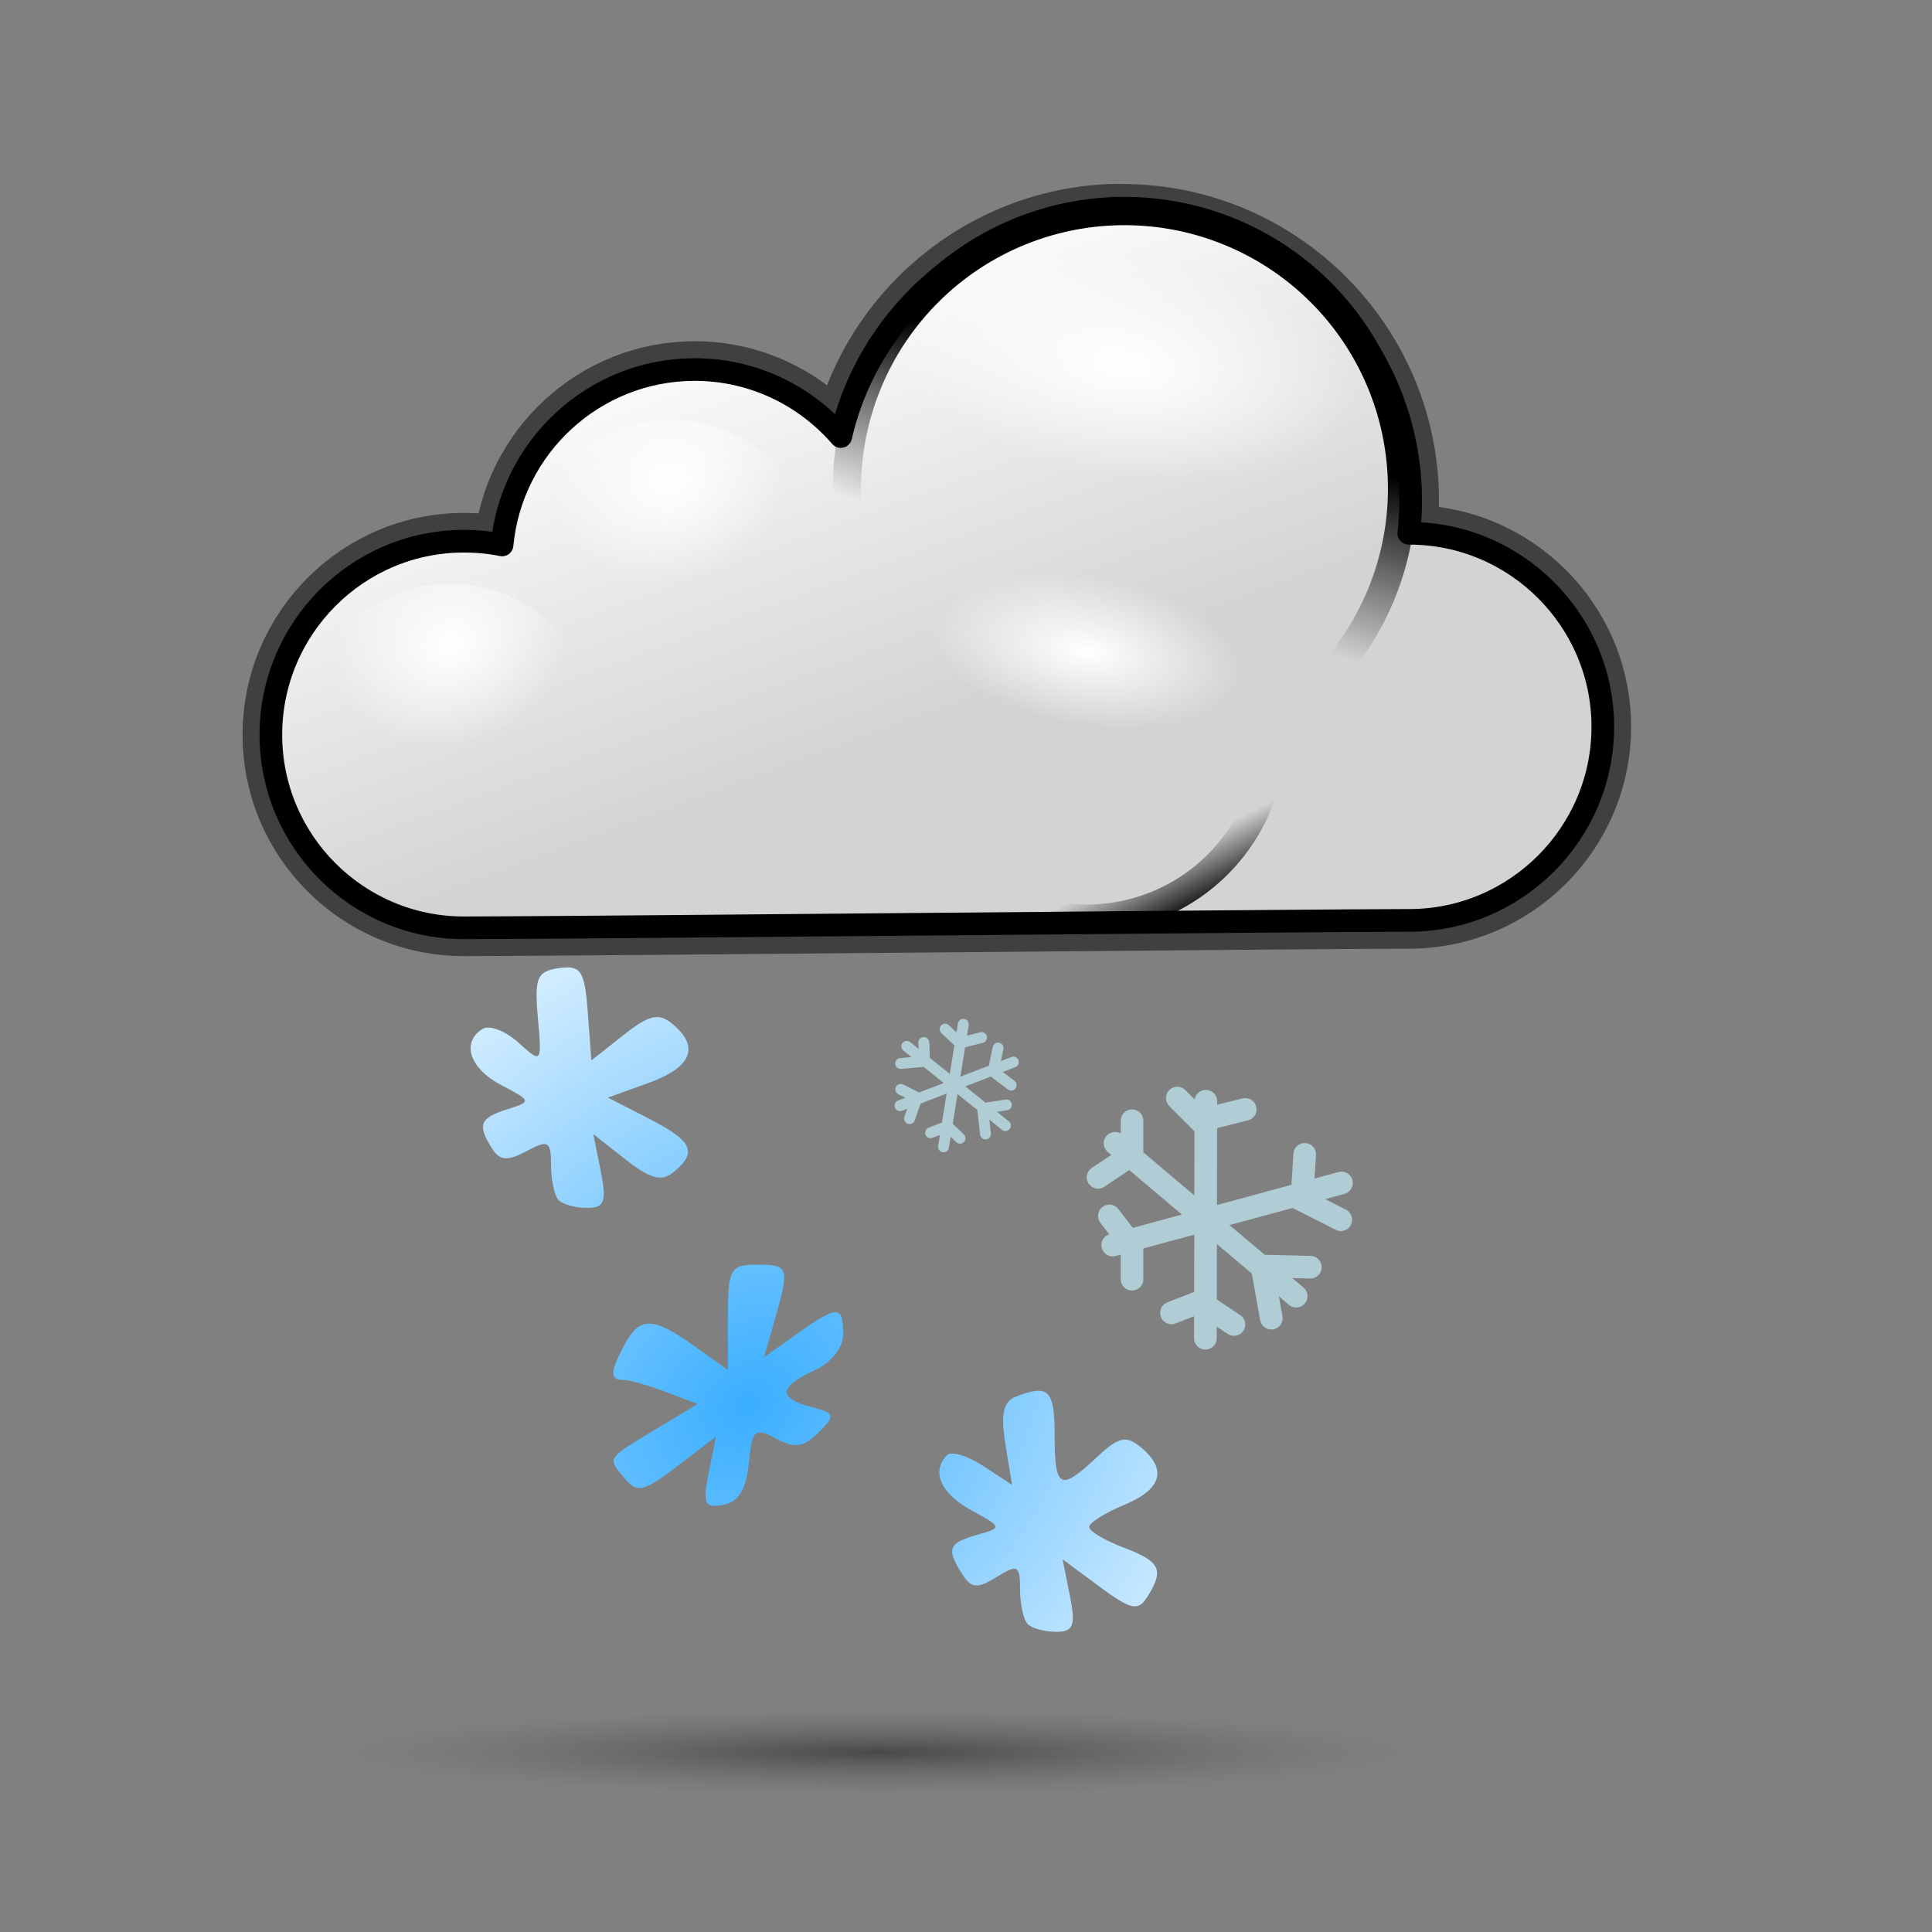 <?xml version="1.0" encoding="UTF-8" standalone="no"?>
<!-- Created with Inkscape (http://www.inkscape.org/) -->
<svg
   xmlns:dc="http://purl.org/dc/elements/1.1/"
   xmlns:cc="http://web.resource.org/cc/"
   xmlns:rdf="http://www.w3.org/1999/02/22-rdf-syntax-ns#"
   xmlns:svg="http://www.w3.org/2000/svg"
   xmlns="http://www.w3.org/2000/svg"
   xmlns:xlink="http://www.w3.org/1999/xlink"
   xmlns:sodipodi="http://inkscape.sourceforge.net/DTD/sodipodi-0.dtd"
   xmlns:inkscape="http://www.inkscape.org/namespaces/inkscape"
   width="128pt"
   height="128pt"
   id="svg2"
   sodipodi:version="0.32"
   inkscape:version="0.43"
   version="1.0"
   sodipodi:docbase="/usr/share/icons/Rongeur/scalable/weather"
   sodipodi:docname="14.svg">
  <rect width="100%" height="100%" fill="#808080" stroke="none"/>
  <defs
     id="defs4">
    <linearGradient
       id="linearGradient4268">
      <stop
         id="stop4270"
         offset="0"
         style="stop-color:#3aaeff;stop-opacity:1;" />
      <stop
         id="stop4272"
         offset="1"
         style="stop-color:#ffffff;stop-opacity:1;" />
    </linearGradient>
    <radialGradient
       inkscape:collect="always"
       xlink:href="#linearGradient4268"
       id="radialGradient14279"
       gradientUnits="userSpaceOnUse"
       gradientTransform="matrix(0.189,-0.251,0.228,0.171,90.199,77.945)"
       cx="-62.732"
       cy="85.424"
       fx="-62.732"
       fy="85.424"
       r="42.426" />
    <radialGradient
       inkscape:collect="always"
       xlink:href="#linearGradient2228"
       id="radialGradient39623"
       gradientUnits="userSpaceOnUse"
       gradientTransform="matrix(0.706,-0.261,0.218,0.59,20.165,45.342)"
       cx="105.749"
       cy="40.955"
       fx="105.749"
       fy="40.955"
       r="18.441" />
    <radialGradient
       inkscape:collect="always"
       xlink:href="#linearGradient2228"
       id="radialGradient39621"
       gradientUnits="userSpaceOnUse"
       gradientTransform="matrix(0.706,-0.261,0.218,0.59,20.165,45.342)"
       cx="105.749"
       cy="40.955"
       fx="105.749"
       fy="40.955"
       r="18.441" />
    <linearGradient
       inkscape:collect="always"
       xlink:href="#linearGradient16625"
       id="linearGradient39619"
       gradientUnits="userSpaceOnUse"
       x1="106.518"
       y1="72.75"
       x2="103.734"
       y2="67.183" />
    <radialGradient
       inkscape:collect="always"
       xlink:href="#linearGradient2228"
       id="radialGradient39617"
       gradientUnits="userSpaceOnUse"
       gradientTransform="matrix(0.785,0.127,-6.054325e-2,0.375,24.31,14.372)"
       cx="104.583"
       cy="44.728"
       fx="104.583"
       fy="44.728"
       r="18.441" />
    <linearGradient
       inkscape:collect="always"
       id="linearGradient16625">
      <stop
         style="stop-color:#000000;stop-opacity:1;"
         offset="0"
         id="stop16627" />
      <stop
         style="stop-color:#000000;stop-opacity:0;"
         offset="1"
         id="stop16629" />
    </linearGradient>
    <linearGradient
       inkscape:collect="always"
       xlink:href="#linearGradient16625"
       id="linearGradient41389"
       gradientUnits="userSpaceOnUse"
       x1="105.985"
       y1="46.65"
       x2="102.329"
       y2="57.903" />
    <linearGradient
       id="linearGradient2228">
      <stop
         style="stop-color:#ffffff;stop-opacity:1;"
         offset="0"
         id="stop51917" />
      <stop
         style="stop-color:#ffffff;stop-opacity:0;"
         offset="1"
         id="stop2232" />
    </linearGradient>
    <radialGradient
       inkscape:collect="always"
       xlink:href="#linearGradient2228"
       id="radialGradient41387"
       gradientUnits="userSpaceOnUse"
       gradientTransform="matrix(0.785,0.127,-6.054325e-2,0.375,24.31,14.372)"
       cx="104.583"
       cy="44.728"
       fx="104.583"
       fy="44.728"
       r="18.441" />
    <linearGradient
       id="linearGradient7594">
      <stop
         id="stop7596"
         offset="0"
         style="stop-color:#d3d3d3;stop-opacity:1;" />
      <stop
         id="stop7598"
         offset="1"
         style="stop-color:#ffffff;stop-opacity:1;" />
    </linearGradient>
    <linearGradient
       inkscape:collect="always"
       xlink:href="#linearGradient7594"
       id="linearGradient48724"
       gradientUnits="userSpaceOnUse"
       gradientTransform="matrix(1.315,0,0,1.315,-33.749,-0.727)"
       x1="82.245"
       y1="80.539"
       x2="71.049"
       y2="50.258" />
    <linearGradient
       id="linearGradient2489">
      <stop
         style="stop-color:#494949;stop-opacity:1;"
         offset="0"
         id="stop2491" />
      <stop
         style="stop-color:#696969;stop-opacity:0;"
         offset="1"
         id="stop2493" />
    </linearGradient>
    <radialGradient
       inkscape:collect="always"
       xlink:href="#linearGradient2489"
       id="radialGradient3370"
       cx="79.591"
       cy="150.384"
       fx="79.591"
       fy="150.384"
       r="46.036"
       gradientTransform="matrix(1,0,0,5.777778e-2,-8.557607e-16,141.695)"
       gradientUnits="userSpaceOnUse" />
    <linearGradient
       inkscape:collect="always"
       xlink:href="#linearGradient9305"
       id="linearGradient23409"
       gradientUnits="userSpaceOnUse"
       gradientTransform="matrix(0.677,0,0,0.723,-56.037,11.016)"
       x1="-147.598"
       y1="39.842"
       x2="-147.237"
       y2="25.085" />
    <linearGradient
       inkscape:collect="always"
       xlink:href="#linearGradient9305"
       id="linearGradient23350"
       gradientUnits="userSpaceOnUse"
       gradientTransform="matrix(0.496,0,0,0.529,-70.493,29.92)"
       x1="-147.598"
       y1="39.842"
       x2="-147.237"
       y2="25.085" />
    <linearGradient
       inkscape:collect="always"
       xlink:href="#linearGradient9305"
       id="linearGradient31620"
       gradientUnits="userSpaceOnUse"
       gradientTransform="matrix(0.763,0,0,0.815,200.301,59.856)"
       x1="-147.598"
       y1="39.842"
       x2="-147.237"
       y2="25.085" />
    <linearGradient
       inkscape:collect="always"
       xlink:href="#linearGradient9305"
       id="linearGradient33370"
       gradientUnits="userSpaceOnUse"
       gradientTransform="matrix(0.559,0,0,0.597,184.013,81.156)"
       x1="-147.598"
       y1="39.842"
       x2="-147.237"
       y2="25.085" />
    <linearGradient
       id="linearGradient2226">
      <stop
         id="stop2228"
         offset="0"
         style="stop-color:#ebebeb;stop-opacity:1;" />
      <stop
         id="stop2230"
         offset="1"
         style="stop-color:#000000;stop-opacity:1;" />
    </linearGradient>
    <linearGradient
       id="linearGradient9305">
      <stop
         style="stop-color:#b2b2b2;stop-opacity:1;"
         offset="0"
         id="stop9307" />
      <stop
         style="stop-color:#ffffff;stop-opacity:1;"
         offset="1"
         id="stop9309" />
    </linearGradient>
    <radialGradient
       inkscape:collect="always"
       xlink:href="#linearGradient2226"
       id="radialGradient1416"
       gradientUnits="userSpaceOnUse"
       gradientTransform="matrix(1.581,-0.268,0.296,1.748,-133.445,-19.954)"
       cx="177.079"
       cy="104.107"
       fx="177.079"
       fy="104.107"
       r="51.56" />
    <radialGradient
       inkscape:collect="always"
       xlink:href="#linearGradient4268"
       id="radialGradient14294"
       gradientUnits="userSpaceOnUse"
       gradientTransform="matrix(1.22,-1.059,0.826,0.95,928.255,-294.566)"
       cx="-572.793"
       cy="-197.808"
       fx="-572.793"
       fy="-197.808"
       r="42.426" />
  </defs>
  <sodipodi:namedview
     id="base"
     pagecolor="#ffffff"
     bordercolor="#666666"
     borderopacity="1.0"
     inkscape:pageopacity="0.0"
     inkscape:pageshadow="2"
     inkscape:zoom="1.5328125"
     inkscape:cx="130.64348"
     inkscape:cy="64.29338"
     inkscape:document-units="px"
     inkscape:current-layer="layer1"
     showgrid="true"
     inkscape:window-width="948"
     inkscape:window-height="542"
     inkscape:window-x="224"
     inkscape:window-y="46" />
  <g
     inkscape:label="Calque 1"
     inkscape:groupmode="layer"
     id="layer1">
    <path
       sodipodi:type="arc"
       style="opacity:1;color:#000000;fill:url(#radialGradient3370);fill-opacity:1;fill-rule:evenodd;stroke:none;stroke-width:2.6;stroke-linecap:butt;stroke-linejoin:miter;marker:none;marker-start:none;marker-mid:none;marker-end:none;stroke-miterlimit:4;stroke-dasharray:none;stroke-dashoffset:0;stroke-opacity:0.498;visibility:visible;display:inline;overflow:visible"
       id="path1614"
       sodipodi:cx="79.59079"
       sodipodi:cy="150.38364"
       sodipodi:rx="46.035805"
       sodipodi:ry="2.6598465"
       d="M 125.627 150.384 A 46.036 2.66 0 1 1  33.555,150.384 A 46.036 2.66 0 1 1  125.627 150.384 z"
       transform="matrix(1.032,0,0,1.423,-4.622,-59.214)" />
    <g
       id="g51899"
       transform="translate(-5.817,-36)">
      <path
         style="color:#000000;fill:#000000;fill-opacity:0.498;fill-rule:nonzero;stroke:#000000;stroke-width:5;stroke-linecap:butt;stroke-linejoin:round;marker:none;marker-start:none;marker-mid:none;marker-end:none;stroke-miterlimit:4;stroke-dasharray:none;stroke-dashoffset:0;stroke-opacity:0.498;visibility:visible;display:inline;overflow:visible"
         d="M 103.966,54.754 C 92.306,55.199 82.603,63.542 80.088,74.562 C 76.952,70.943 72.333,68.644 67.184,68.644 C 58.308,68.644 50.98,75.468 50.17,84.138 C 49.081,83.919 47.953,83.809 46.8,83.809 C 37.385,83.809 29.745,91.49 29.745,100.905 C 29.745,110.321 37.385,117.96 46.8,117.96 C 55.664,117.96 122.235,117.303 130.308,117.303 C 139.724,117.303 147.405,109.622 147.405,100.206 C 147.405,90.791 139.724,83.11 130.308,83.11 C 130.296,83.11 130.28,83.11 130.267,83.11 C 130.374,82.165 130.432,81.207 130.432,80.234 C 130.432,66.193 118.993,54.754 104.952,54.754 C 104.623,54.754 104.292,54.741 103.966,54.754 z "
         id="path19322"
         sodipodi:nodetypes="ccscsssssssssc" />
      <path
         sodipodi:nodetypes="ccscsssssssssc"
         id="path10469"
         d="M 103.965,54.754 C 92.305,55.199 82.603,63.542 80.088,74.562 C 76.952,70.943 72.333,68.644 67.184,68.644 C 58.308,68.644 50.98,75.468 50.17,84.138 C 49.081,83.919 47.953,83.809 46.8,83.809 C 37.385,83.809 29.745,91.49 29.745,100.905 C 29.745,110.321 37.385,117.96 46.8,117.96 C 55.664,117.96 122.235,117.303 130.308,117.303 C 139.724,117.303 147.404,109.622 147.404,100.206 C 147.404,90.791 139.724,83.11 130.308,83.11 C 130.296,83.11 130.279,83.11 130.267,83.11 C 130.374,82.165 130.432,81.207 130.432,80.234 C 130.432,66.193 118.993,54.754 104.952,54.754 C 104.623,54.754 104.292,54.741 103.965,54.754 z "
         style="color:#000000;fill:url(#linearGradient48724);fill-opacity:1;fill-rule:nonzero;stroke:#000000;stroke-width:2;stroke-linecap:butt;stroke-linejoin:round;marker:none;marker-start:none;marker-mid:none;marker-end:none;stroke-miterlimit:3;stroke-dasharray:none;stroke-dashoffset:0;stroke-opacity:1;visibility:visible;display:inline;overflow:visible" />
      <path
         transform="matrix(1.41,0,0,1.41,-41.114,5.598)"
         d="M 121.125 52.174 A 17.391 17.391 0 1 1  86.343,52.174 A 17.391 17.391 0 1 1  121.125 52.174 z"
         sodipodi:ry="17.391304"
         sodipodi:rx="17.391304"
         sodipodi:cy="52.173912"
         sodipodi:cx="103.73402"
         id="path15746"
         style="color:#000000;fill:url(#radialGradient41387);fill-opacity:1;fill-rule:evenodd;stroke:url(#linearGradient41389);stroke-width:1.773;stroke-linecap:round;stroke-linejoin:miter;marker:none;marker-start:none;marker-mid:none;marker-end:none;stroke-miterlimit:0.5;stroke-dasharray:none;stroke-dashoffset:0;stroke-opacity:1;visibility:visible;display:inline;overflow:visible"
         sodipodi:type="arc" />
      <path
         sodipodi:type="arc"
         style="color:#000000;fill:url(#radialGradient39617);fill-opacity:1;fill-rule:evenodd;stroke:url(#linearGradient39619);stroke-width:2.659;stroke-linecap:round;stroke-linejoin:miter;marker:none;marker-start:none;marker-mid:none;marker-end:none;stroke-miterlimit:0.5;stroke-dasharray:none;stroke-dashoffset:0;stroke-opacity:1;visibility:visible;display:inline;overflow:visible"
         id="path16633"
         sodipodi:cx="103.73402"
         sodipodi:cy="52.173912"
         sodipodi:rx="17.391304"
         sodipodi:ry="17.391304"
         d="M 121.125 52.174 A 17.391 17.391 0 1 1  86.343,52.174 A 17.391 17.391 0 1 1  121.125 52.174 z"
         transform="matrix(0.94,0,0,0.94,4.318,51.758)" />
      <path
         transform="matrix(0.758,0,0,0.758,-33.03,61.211)"
         d="M 121.125 52.174 A 17.391 17.391 0 1 1  86.343,52.174 A 17.391 17.391 0 1 1  121.125 52.174 z"
         sodipodi:ry="17.391304"
         sodipodi:rx="17.391304"
         sodipodi:cy="52.173912"
         sodipodi:cx="103.73402"
         id="path18385"
         style="color:#000000;fill:url(#radialGradient39621);fill-opacity:1;fill-rule:evenodd;stroke:none;stroke-width:3.098;stroke-linecap:round;stroke-linejoin:miter;marker:none;marker-start:none;marker-mid:none;marker-end:none;stroke-miterlimit:0;stroke-dasharray:none;stroke-dashoffset:0;stroke-opacity:1;visibility:visible;display:inline;overflow:visible"
         sodipodi:type="arc" />
      <path
         sodipodi:type="arc"
         style="color:#000000;fill:url(#radialGradient39623);fill-opacity:1;fill-rule:evenodd;stroke:none;stroke-width:3.098;stroke-linecap:round;stroke-linejoin:miter;marker:none;marker-start:none;marker-mid:none;marker-end:none;stroke-miterlimit:0;stroke-dasharray:none;stroke-dashoffset:0;stroke-opacity:1;visibility:visible;display:inline;overflow:visible"
         id="path19264"
         sodipodi:cx="103.73402"
         sodipodi:cy="52.173912"
         sodipodi:rx="17.391304"
         sodipodi:ry="17.391304"
         d="M 121.125 52.174 A 17.391 17.391 0 1 1  86.343,52.174 A 17.391 17.391 0 1 1  121.125 52.174 z"
         transform="matrix(0.758,0,0,0.758,-13.61,46.736)" />
    </g>
    <path
       id="path8653"
       style="fill:none;fill-opacity:1;fill-rule:evenodd;stroke:#b0ccd5;stroke-width:2;stroke-linecap:round;stroke-linejoin:miter;stroke-miterlimit:4;stroke-opacity:1"
       d="M 106.519,97.277 L 106.481,118.216 M 98.5,100.993 L 114.5,114.5 M 100,99 L 100,102 L 97,104 M 104,97 L 106,99 L 110,98 M 115.255,101.975 L 115,106 L 118.443,107.746 M 115.752,111.939 L 111.476,111.84 L 112.303,116.443 M 103.483,115.975 L 106,115 L 109,117 M 98,107.414 L 100,110 L 100,113 M 118.5,104.5 L 98.292,109.984" />
    <path
       id="path11354"
       style="fill:none;fill-opacity:1;fill-rule:evenodd;stroke:#b0ccd5;stroke-width:0.96;stroke-linecap:round;stroke-linejoin:miter;stroke-miterlimit:4;stroke-opacity:1"
       d="M 80.098,92.428 L 88.818,99.432 M 81.608,92.09 L 81.678,93.756 L 79.555,93.945 M 83.491,90.91 L 84.785,92.137 L 86.705,91.657 M 88.164,92.585 L 87.734,94.653 L 89.323,95.857 M 88.902,97.602 L 86.802,97.933 L 87.057,100.17 M 82.205,100.061 L 83.697,99.494 L 84.806,100.548 M 79.574,96.231 L 81.007,96.952 L 80.345,98.817 M 85.096,90.48 L 83.347,101.307 M 89.52,93.821 L 79.508,97.668" />
    <path
       style="color:#000000;fill:url(#radialGradient14294);fill-opacity:1;fill-rule:evenodd;stroke:none;stroke-width:1;stroke-linecap:butt;stroke-linejoin:miter;marker:none;marker-start:none;marker-mid:none;marker-end:none;stroke-miterlimit:4;stroke-dasharray:none;stroke-dashoffset:0;stroke-opacity:1;visibility:visible;display:inline;overflow:visible"
       d="M 90.788,143.471 C 90.415,143.098 90.11,141.72 90.11,140.409 C 90.11,138.271 89.896,138.157 88.043,139.306 C 86.334,140.365 85.808,140.323 85.005,139.06 C 83.575,136.812 83.76,136.313 86.293,135.59 C 88.562,134.941 88.557,134.921 85.784,133.402 C 83.089,131.927 82.236,129.968 83.667,128.538 C 84.042,128.163 85.485,128.6 86.874,129.51 L 89.398,131.165 L 88.813,127.557 C 88.38,124.891 88.628,123.797 89.761,123.362 C 92.65,122.253 93.164,122.779 93.164,126.845 C 93.164,131.511 93.659,131.762 96.885,128.732 C 98.81,126.923 99.48,126.769 100.768,127.838 C 103.149,129.814 102.638,131.558 99.271,132.953 C 97.592,133.648 96.217,134.52 96.217,134.889 C 96.217,135.258 97.592,136.079 99.271,136.713 C 102.515,137.937 102.863,138.669 101.344,141.072 C 100.536,142.349 99.905,142.213 97.131,140.162 L 93.869,137.75 L 94.509,140.95 C 95.037,143.594 94.829,144.15 93.308,144.15 C 92.295,144.15 91.162,143.844 90.788,143.471 z M 62.608,130.105 L 63.247,126.91 L 59.84,129.509 C 56.819,131.813 56.286,131.93 55.132,130.54 C 53.638,128.74 53.527,128.903 58.13,126.133 L 61.63,124.027 L 58.827,122.962 C 57.286,122.376 55.597,121.897 55.073,121.897 C 53.851,121.897 53.873,121.209 55.175,118.776 C 56.515,116.273 57.674,116.299 61.344,118.912 L 64.301,121.017 L 64.301,116.367 C 64.301,112.086 64.503,111.717 66.846,111.717 C 69.702,111.717 69.771,111.929 68.437,116.583 L 67.483,119.908 L 70.375,117.848 C 73.983,115.279 74.48,115.279 74.48,117.847 C 74.48,119.054 73.428,120.384 71.935,121.064 C 68.784,122.5 68.702,123.515 71.675,124.292 C 73.785,124.844 73.833,125.016 72.303,126.546 C 71,127.849 70.199,127.964 68.556,127.084 C 66.667,126.073 66.435,126.283 66.147,129.267 C 65.926,131.549 65.232,132.681 63.899,132.934 C 62.236,133.249 62.058,132.859 62.608,130.105 z M 49.357,106.028 C 48.983,105.654 48.678,104.264 48.678,102.938 C 48.678,100.795 48.438,100.656 46.513,101.686 C 44.824,102.59 44.155,102.542 43.475,101.467 C 42.144,99.368 42.374,98.763 44.793,97.995 C 46.976,97.302 46.967,97.263 44.284,95.858 C 41.481,94.389 40.714,92.076 42.635,90.889 C 43.23,90.521 44.653,91.067 45.796,92.101 C 47.861,93.969 47.874,93.953 47.514,89.911 C 47.198,86.362 47.438,85.798 49.38,85.522 C 51.327,85.245 51.649,85.74 51.925,89.44 L 52.241,93.675 L 55.071,91.44 C 57.355,89.636 58.191,89.444 59.398,90.446 C 61.844,92.476 61.119,94.278 57.298,95.659 L 53.704,96.959 L 57.298,98.803 C 61.196,100.803 61.644,101.762 59.51,103.533 C 58.451,104.412 57.459,104.155 55.27,102.433 L 52.413,100.186 L 53.065,103.446 C 53.606,106.153 53.404,106.706 51.876,106.706 C 50.864,106.706 49.73,106.401 49.357,106.028 z "
       id="path2510"
       sodipodi:nodetypes="csssssscccsssssssscccsccccscccsscccscccsssssssccssssssssscccscccscccsc" />
  </g>
</svg>
